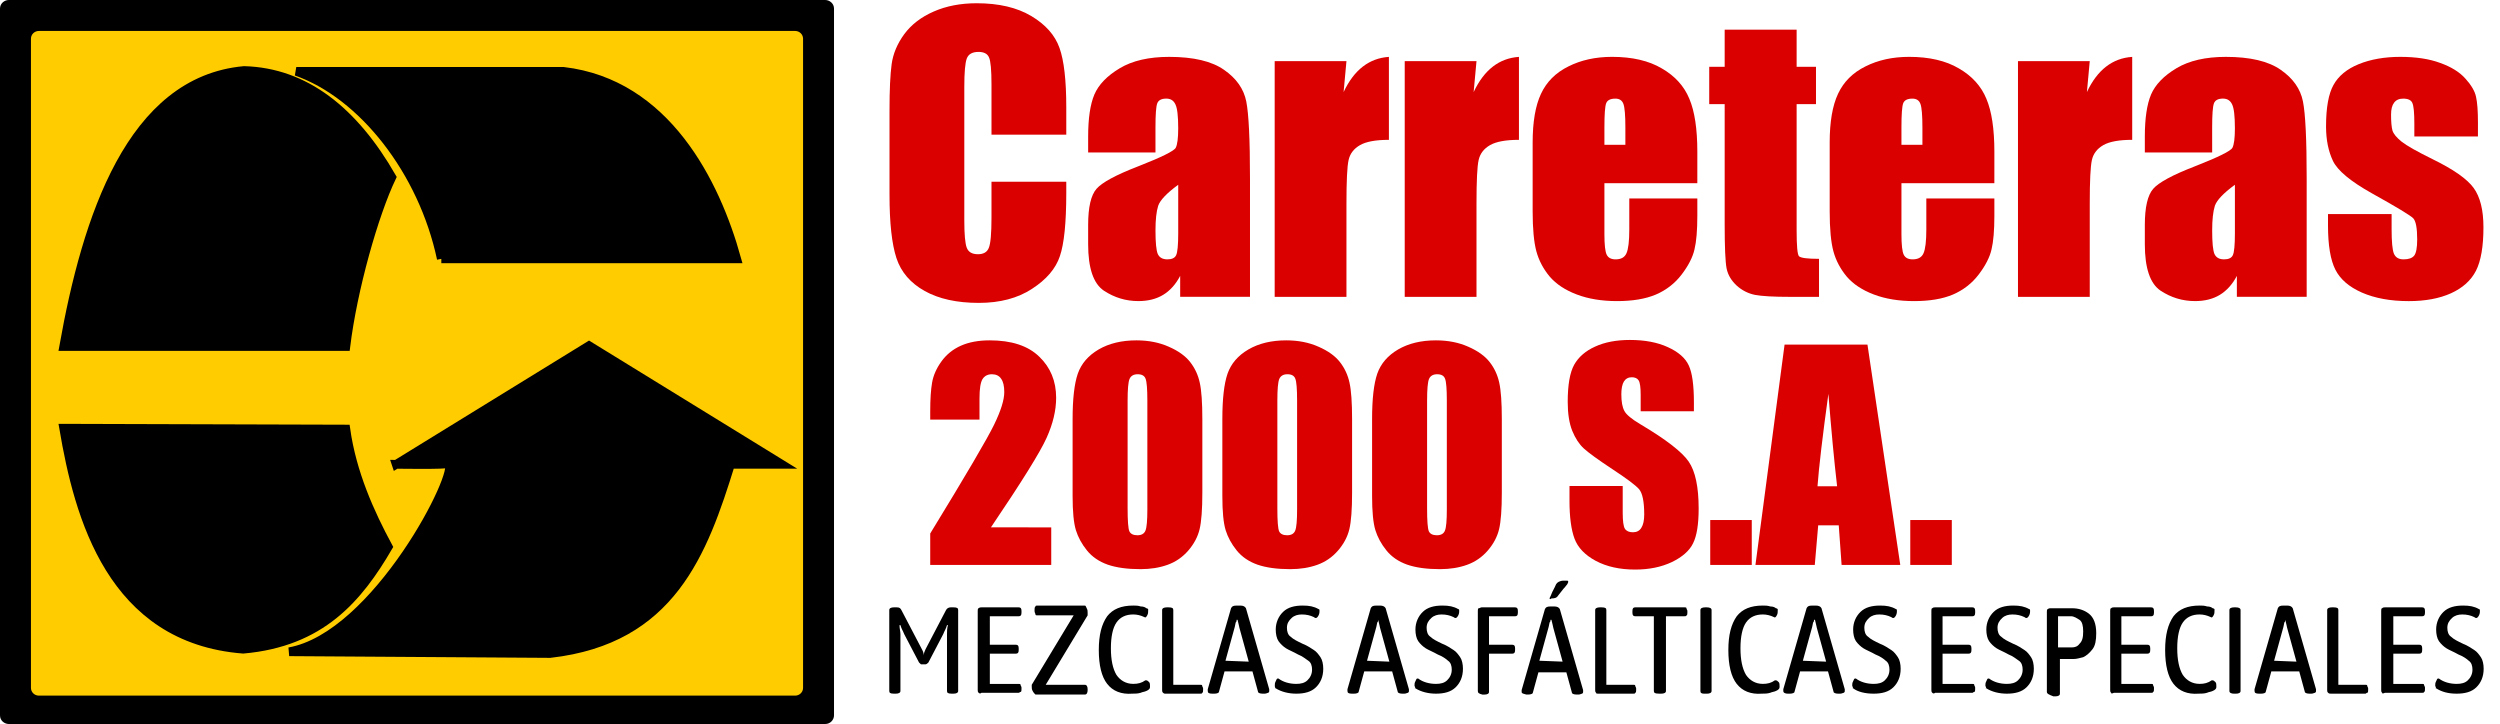<?xml version="1.0" encoding="UTF-8" standalone="no"?>
<svg
   height="79.479"
   width="274.44"
   enable-background="new 0 0 325 84.2"
   version="1.1"
   viewBox="0 0 274.44 79.479"
   xml:space="preserve"
   id="svg126"
   sodipodi:docname="logob.svg"
   inkscape:version="1.4 (86a8ad7, 2024-10-11)"
   xmlns:inkscape="http://www.inkscape.org/namespaces/inkscape"
   xmlns:sodipodi="http://sodipodi.sourceforge.net/DTD/sodipodi-0.dtd"
   xmlns="http://www.w3.org/2000/svg"
   xmlns:svg="http://www.w3.org/2000/svg"
   xmlns:rdf="http://www.w3.org/1999/02/22-rdf-syntax-ns#"
   xmlns:cc="http://creativecommons.org/ns#"
   xmlns:dc="http://purl.org/dc/elements/1.1/"><sodipodi:namedview
     id="namedview1"
     pagecolor="#505050"
     bordercolor="#eeeeee"
     borderopacity="1"
     inkscape:showpageshadow="0"
     inkscape:pageopacity="0"
     inkscape:pagecheckerboard="0"
     inkscape:deskcolor="#505050"
     inkscape:zoom="3.1081461"
     inkscape:cx="137.22006"
     inkscape:cy="39.734297"
     inkscape:window-width="1366"
     inkscape:window-height="697"
     inkscape:window-x="-8"
     inkscape:window-y="-4"
     inkscape:window-maximized="1"
     inkscape:current-layer="svg126" /><defs
     id="defs130" /><style
     type="text/css"
     id="style2">
	.st0{fill:#FFCC00;}
	.st1{fill:none;stroke:#000000;}
	.st2{fill:#DB0000;}
</style><g
     style="stroke-width:0.957"
     id="g24"><path
       d="m 0.971,0 h 89.613 c 0.485,0 0.971,0.378 0.971,0.944 v 77.591 c 0,0.472 -0.388,0.944 -0.971,0.944 H 0.971 C 0.485,79.479 0,79.101 0,78.535 V 0.944 C 0,0.378 0.485,0 0.971,0"
       id="path4" /><path
       style="fill:#ffcc00"
       class="st0"
       d="m 4.272,3.398 h 83.011 c 0.485,0 0.874,0.378 0.874,0.85 v 71.266 c 0,0.472 -0.388,0.85 -0.874,0.85 H 4.272 c -0.485,0 -0.874,-0.378 -0.874,-0.85 v -71.266 c 0,-0.472 0.388,-0.85 0.874,-0.85"
       id="path6" /><path
       d="M 37.962,38.04 C 38.739,31.716 41.069,23.504 43.011,19.445 38.836,12.177 33.496,7.929 26.797,7.74 14.37,8.873 9.515,23.881 6.991,38.04 Z"
       id="path8" /><path
       style="fill:none;stroke:#000000"
       class="st1"
       d="M 37.962,38.04 C 38.739,31.716 41.069,23.504 43.011,19.445 38.836,12.177 33.496,7.929 26.797,7.74 14.37,8.873 9.515,23.881 6.991,38.04 Z"
       id="path10" /><path
       d="m 6.99,47.007 30.971,0.094 c 0.68,4.814 2.621,9.156 4.66,12.932 -3.301,5.664 -7.379,10.478 -15.923,11.233 -14.466,-1.133 -18.059,-14.536 -19.709,-24.259"
       id="path12" /><path
       style="fill:none;stroke:#000000"
       class="st1"
       d="m 6.99,47.007 30.971,0.094 c 0.68,4.814 2.621,9.156 4.66,12.932 -3.301,5.664 -7.379,10.478 -15.923,11.233 -14.466,-1.133 -18.059,-14.536 -19.709,-24.259 z"
       id="path14" /><path
       d="M 43.496,50.972 64.661,37.946 85.826,50.972 h -5.631 c -3.01,9.722 -6.505,19.256 -19.806,20.766 l -28.641,-0.189 c 9.612,-1.699 18.835,-20.011 17.476,-20.672 -0.194,0.189 -5.728,0.094 -5.728,0.094"
       id="path16" /><path
       style="fill:none;stroke:#000000"
       class="st1"
       d="M 43.496,50.972 64.661,37.946 85.826,50.972 h -5.631 c -3.01,9.722 -6.505,19.256 -19.806,20.766 l -28.641,-0.189 c 9.612,-1.699 18.835,-20.011 17.476,-20.672 -0.194,0.189 -5.728,0.094 -5.728,0.094 z"
       id="path18" /><path
       d="M 48.447,28.412 H 80.875 C 78.545,20.011 73.108,9.156 61.846,7.834 H 32.525 c 7.282,2.549 13.884,10.95 15.923,20.578"
       id="path20" /><path
       style="fill:none;stroke:#000000"
       class="st1"
       d="M 48.447,28.412 H 80.875 C 78.545,20.011 73.108,9.156 61.846,7.834 H 32.525 c 7.282,2.549 13.884,10.95 15.923,20.578 z"
       id="path22" /></g><g
     style="fill:#db0000"
     transform="matrix(0.972,0,0,0.945,-2.128,-4.5502879e-4)"
     id="g46"><g
       id="text132"
       style="font-style:normal;font-weight:normal;font-size:41.675px;line-height:1.25;font-family:sans-serif;letter-spacing:0px;word-spacing:0px;fill:#db0000;fill-opacity:1;stroke:none;stroke-width:1.042"
       transform="scale(0.986,1.014)"
       aria-label="Carreteras"><path
         id="path4604"
         style="font-style:normal;font-variant:normal;font-weight:normal;font-stretch:normal;font-family:Impact;-inkscape-font-specification:Impact;fill:#db0000;fill-opacity:1;stroke-width:1.042"
         d="m 124.355,15.429 h -8.567 V 9.691 q 0,-2.503 -0.285,-3.113 -0.265,-0.631 -1.201,-0.631 -1.058,0 -1.343,0.753 -0.285,0.753 -0.285,3.256 V 25.258 q 0,2.401 0.285,3.134 0.285,0.733 1.282,0.733 0.956,0 1.241,-0.733 0.305,-0.733 0.305,-3.439 v -4.131 h 8.567 v 1.282 q 0,5.108 -0.733,7.244 -0.712,2.137 -3.195,3.744 -2.462,1.608 -6.084,1.608 -3.765,0 -6.206,-1.363 -2.442,-1.363 -3.235,-3.765 -0.794,-2.422 -0.794,-7.265 v -9.625 q 0,-3.561 0.244,-5.331 0.244,-1.791 1.445,-3.439 1.221,-1.648 3.358,-2.584 2.157,-0.956 4.945,-0.956 3.785,0 6.247,1.465 2.462,1.465 3.235,3.663 0.773,2.177 0.773,6.797 z" /><path
         id="path4606"
         style="font-style:normal;font-variant:normal;font-weight:normal;font-stretch:normal;font-family:Impact;-inkscape-font-specification:Impact;fill:#db0000;fill-opacity:1;stroke-width:1.042"
         d="m 134.571,17.464 h -7.712 v -1.811 q 0,-3.134 0.712,-4.823 0.733,-1.709 2.91,-3.012 2.177,-1.302 5.657,-1.302 4.172,0 6.288,1.485 2.116,1.465 2.544,3.622 0.427,2.137 0.427,8.831 v 13.552 h -7.997 v -2.401 q -0.753,1.445 -1.953,2.177 -1.18,0.712 -2.829,0.712 -2.157,0 -3.968,-1.201 -1.791,-1.221 -1.791,-5.311 v -2.218 q 0,-3.032 0.956,-4.131 0.956,-1.099 4.741,-2.564 4.049,-1.587 4.334,-2.137 0.285,-0.549 0.285,-2.238 0,-2.116 -0.326,-2.747 -0.305,-0.651 -1.038,-0.651 -0.834,0 -1.038,0.549 -0.203,0.529 -0.203,2.788 z m 2.605,3.703 q -1.974,1.445 -2.299,2.422 -0.305,0.977 -0.305,2.808 0,2.096 0.265,2.706 0.285,0.61 1.099,0.61 0.773,0 0.997,-0.468 0.244,-0.488 0.244,-2.523 z" /><path
         id="path4608"
         style="font-style:normal;font-variant:normal;font-weight:normal;font-stretch:normal;font-family:Impact;-inkscape-font-specification:Impact;fill:#db0000;fill-opacity:1;stroke-width:1.042"
         d="m 156.446,7.005 -0.326,3.541 q 1.791,-3.805 5.189,-4.029 v 9.503 q -2.259,0 -3.317,0.61 -1.058,0.61 -1.302,1.709 -0.244,1.078 -0.244,5.006 v 10.663 h -8.221 V 7.005 Z" /><path
         id="path4610"
         style="font-style:normal;font-variant:normal;font-weight:normal;font-stretch:normal;font-family:Impact;-inkscape-font-specification:Impact;fill:#db0000;fill-opacity:1;stroke-width:1.042"
         d="m 171.341,7.005 -0.326,3.541 q 1.791,-3.805 5.189,-4.029 v 9.503 q -2.259,0 -3.317,0.61 -1.058,0.61 -1.302,1.709 -0.244,1.078 -0.244,5.006 v 10.663 h -8.221 V 7.005 Z" /><path
         id="path4612"
         style="font-style:normal;font-variant:normal;font-weight:normal;font-stretch:normal;font-family:Impact;-inkscape-font-specification:Impact;fill:#db0000;fill-opacity:1;stroke-width:1.042"
         d="m 196.635,20.985 h -10.642 v 5.84 q 0,1.831 0.265,2.36 0.265,0.529 1.017,0.529 0.936,0 1.241,-0.692 0.326,-0.712 0.326,-2.727 v -3.561 h 7.794 v 1.994 q 0,2.503 -0.326,3.846 -0.305,1.343 -1.465,2.869 -1.16,1.526 -2.951,2.299 -1.77,0.753 -4.456,0.753 -2.605,0 -4.599,-0.753 -1.994,-0.753 -3.113,-2.055 -1.099,-1.323 -1.526,-2.89 -0.427,-1.587 -0.427,-4.599 v -7.875 q 0,-3.541 0.956,-5.576 0.956,-2.055 3.134,-3.134 2.177,-1.099 5.006,-1.099 3.459,0 5.698,1.323 2.259,1.302 3.154,3.48 0.916,2.157 0.916,6.084 z m -8.241,-4.395 V 14.615 q 0,-2.096 -0.224,-2.706 -0.224,-0.61 -0.916,-0.61 -0.855,0 -1.058,0.529 -0.203,0.509 -0.203,2.788 v 1.974 z" /><path
         id="path4614"
         style="font-style:normal;font-variant:normal;font-weight:normal;font-stretch:normal;font-family:Impact;-inkscape-font-specification:Impact;fill:#db0000;fill-opacity:1;stroke-width:1.042"
         d="m 208.01,3.403 v 4.253 h 2.218 v 4.273 h -2.218 v 14.448 q 0,2.666 0.265,2.971 0.285,0.305 2.299,0.305 v 4.355 h -3.317 q -2.808,0 -4.009,-0.224 -1.201,-0.244 -2.116,-1.078 -0.916,-0.855 -1.14,-1.933 -0.224,-1.099 -0.224,-5.128 V 11.929 h -1.77 V 7.656 h 1.77 V 3.403 Z" /><path
         id="path4616"
         style="font-style:normal;font-variant:normal;font-weight:normal;font-stretch:normal;font-family:Impact;-inkscape-font-specification:Impact;fill:#db0000;fill-opacity:1;stroke-width:1.042"
         d="m 230.658,20.985 h -10.642 v 5.84 q 0,1.831 0.265,2.36 0.265,0.529 1.017,0.529 0.936,0 1.241,-0.692 0.326,-0.712 0.326,-2.727 v -3.561 h 7.794 v 1.994 q 0,2.503 -0.326,3.846 -0.305,1.343 -1.465,2.869 -1.16,1.526 -2.951,2.299 -1.77,0.753 -4.456,0.753 -2.605,0 -4.599,-0.753 -1.994,-0.753 -3.113,-2.055 -1.099,-1.323 -1.526,-2.89 -0.427,-1.587 -0.427,-4.599 v -7.875 q 0,-3.541 0.956,-5.576 0.956,-2.055 3.134,-3.134 2.177,-1.099 5.006,-1.099 3.459,0 5.698,1.323 2.259,1.302 3.154,3.48 0.916,2.157 0.916,6.084 z m -8.241,-4.395 V 14.615 q 0,-2.096 -0.224,-2.706 -0.224,-0.61 -0.916,-0.61 -0.855,0 -1.058,0.529 -0.203,0.509 -0.203,2.788 v 1.974 z" /><path
         id="path4618"
         style="font-style:normal;font-variant:normal;font-weight:normal;font-stretch:normal;font-family:Impact;-inkscape-font-specification:Impact;fill:#db0000;fill-opacity:1;stroke-width:1.042"
         d="m 241.585,7.005 -0.326,3.541 q 1.791,-3.805 5.189,-4.029 v 9.503 q -2.259,0 -3.317,0.61 -1.058,0.61 -1.302,1.709 -0.244,1.078 -0.244,5.006 v 10.663 h -8.221 V 7.005 Z" /><path
         id="path4620"
         style="font-style:normal;font-variant:normal;font-weight:normal;font-stretch:normal;font-family:Impact;-inkscape-font-specification:Impact;fill:#db0000;fill-opacity:1;stroke-width:1.042"
         d="m 255.606,17.464 h -7.712 v -1.811 q 0,-3.134 0.712,-4.823 0.733,-1.709 2.91,-3.012 2.177,-1.302 5.657,-1.302 4.172,0 6.288,1.485 2.116,1.465 2.544,3.622 0.427,2.137 0.427,8.831 v 13.552 h -7.997 v -2.401 q -0.753,1.445 -1.953,2.177 -1.18,0.712 -2.829,0.712 -2.157,0 -3.968,-1.201 -1.791,-1.221 -1.791,-5.311 v -2.218 q 0,-3.032 0.956,-4.131 0.956,-1.099 4.741,-2.564 4.049,-1.587 4.334,-2.137 0.285,-0.549 0.285,-2.238 0,-2.116 -0.326,-2.747 -0.305,-0.651 -1.038,-0.651 -0.834,0 -1.038,0.549 -0.203,0.529 -0.203,2.788 z m 2.605,3.703 q -1.974,1.445 -2.299,2.422 -0.305,0.977 -0.305,2.808 0,2.096 0.265,2.706 0.285,0.61 1.099,0.61 0.773,0 0.997,-0.468 0.244,-0.488 0.244,-2.523 z" /><path
         id="path4622"
         style="font-style:normal;font-variant:normal;font-weight:normal;font-stretch:normal;font-family:Impact;-inkscape-font-specification:Impact;fill:#db0000;fill-opacity:1;stroke-width:1.042"
         d="m 286.048,15.633 h -7.285 v -1.465 q 0,-1.872 -0.224,-2.36 -0.203,-0.509 -1.058,-0.509 -0.692,0 -1.038,0.468 -0.346,0.448 -0.346,1.363 0,1.241 0.163,1.831 0.183,0.57 1.038,1.262 0.875,0.692 3.561,2.015 3.581,1.75 4.701,3.297 1.119,1.547 1.119,4.497 0,3.297 -0.855,4.985 -0.855,1.669 -2.869,2.584 -1.994,0.895 -4.823,0.895 -3.134,0 -5.372,-0.977 -2.218,-0.977 -3.052,-2.645 -0.834,-1.669 -0.834,-5.047 v -1.302 h 7.285 v 1.709 q 0,2.177 0.265,2.828 0.285,0.651 1.099,0.651 0.875,0 1.221,-0.427 0.346,-0.448 0.346,-1.852 0,-1.933 -0.448,-2.422 -0.468,-0.488 -4.782,-2.89 -3.622,-2.035 -4.416,-3.683 -0.794,-1.669 -0.794,-3.948 0,-3.235 0.855,-4.762 0.855,-1.547 2.89,-2.381 2.055,-0.834 4.762,-0.834 2.686,0 4.558,0.692 1.892,0.672 2.89,1.791 1.017,1.119 1.221,2.076 0.224,0.956 0.224,2.991 z" /></g><g
       id="text136"
       style="font-style:normal;font-weight:normal;font-size:31.933px;line-height:1.25;font-family:sans-serif;letter-spacing:0px;word-spacing:0px;fill:#db0000;fill-opacity:1;stroke:none;stroke-width:0.798"
       transform="matrix(0.986,0,0,1.014,0,2.119)"
       aria-label="2000 S.A."><path
         id="path4587"
         style="font-style:normal;font-variant:normal;font-weight:normal;font-stretch:normal;font-family:Impact;-inkscape-font-specification:Impact;fill:#db0000;fill-opacity:1;stroke-width:0.798"
         d="m 122.632,58.327 v 4.303 h -13.862 v -3.602 q 6.159,-10.073 7.313,-12.458 1.169,-2.401 1.169,-3.742 0,-1.029 -0.359,-1.528 -0.343,-0.515 -1.06,-0.515 -0.717,0 -1.076,0.561 -0.343,0.561 -0.343,2.23 v 2.401 h -5.644 v -0.92 q 0,-2.121 0.218,-3.337 0.218,-1.232 1.076,-2.417 0.858,-1.185 2.23,-1.793 1.372,-0.608 3.29,-0.608 3.758,0 5.676,1.871 1.933,1.855 1.933,4.709 0,2.167 -1.091,4.584 -1.076,2.417 -6.377,10.26 z" /><path
         id="path4589"
         style="font-style:normal;font-variant:normal;font-weight:normal;font-stretch:normal;font-family:Impact;-inkscape-font-specification:Impact;fill:#db0000;fill-opacity:1;stroke-width:0.798"
         d="m 139.939,45.931 v 8.42 q 0,2.869 -0.312,4.179 -0.312,1.31 -1.294,2.448 -0.982,1.138 -2.37,1.637 -1.388,0.499 -3.103,0.499 -2.261,0 -3.758,-0.515 -1.497,-0.53 -2.386,-1.637 -0.889,-1.107 -1.263,-2.323 -0.374,-1.232 -0.374,-3.898 v -8.81 q 0,-3.477 0.593,-5.208 0.608,-1.731 2.386,-2.775 1.793,-1.045 4.335,-1.045 2.074,0 3.711,0.733 1.637,0.717 2.448,1.762 0.811,1.045 1.091,2.354 0.296,1.31 0.296,4.179 z m -6.299,-2.121 q 0,-2.011 -0.203,-2.51 -0.187,-0.515 -0.904,-0.515 -0.702,0 -0.936,0.546 -0.218,0.53 -0.218,2.479 v 12.318 q 0,2.199 0.203,2.651 0.218,0.452 0.92,0.452 0.702,0 0.92,-0.53 0.218,-0.53 0.218,-2.386 z" /><path
         id="path4591"
         style="font-style:normal;font-variant:normal;font-weight:normal;font-stretch:normal;font-family:Impact;-inkscape-font-specification:Impact;fill:#db0000;fill-opacity:1;stroke-width:0.798"
         d="m 157.091,45.931 v 8.42 q 0,2.869 -0.312,4.179 -0.312,1.31 -1.294,2.448 -0.982,1.138 -2.37,1.637 -1.388,0.499 -3.103,0.499 -2.261,0 -3.758,-0.515 -1.497,-0.53 -2.386,-1.637 -0.889,-1.107 -1.263,-2.323 -0.374,-1.232 -0.374,-3.898 v -8.81 q 0,-3.477 0.593,-5.208 0.608,-1.731 2.386,-2.775 1.793,-1.045 4.335,-1.045 2.074,0 3.711,0.733 1.637,0.717 2.448,1.762 0.811,1.045 1.091,2.354 0.296,1.31 0.296,4.179 z m -6.299,-2.121 q 0,-2.011 -0.203,-2.51 -0.187,-0.515 -0.904,-0.515 -0.702,0 -0.936,0.546 -0.218,0.53 -0.218,2.479 v 12.318 q 0,2.199 0.203,2.651 0.218,0.452 0.92,0.452 0.702,0 0.92,-0.53 0.218,-0.53 0.218,-2.386 z" /><path
         id="path4593"
         style="font-style:normal;font-variant:normal;font-weight:normal;font-stretch:normal;font-family:Impact;-inkscape-font-specification:Impact;fill:#db0000;fill-opacity:1;stroke-width:0.798"
         d="m 174.242,45.931 v 8.42 q 0,2.869 -0.312,4.179 -0.312,1.31 -1.294,2.448 -0.982,1.138 -2.37,1.637 -1.388,0.499 -3.103,0.499 -2.261,0 -3.758,-0.515 -1.497,-0.53 -2.386,-1.637 -0.889,-1.107 -1.263,-2.323 -0.374,-1.232 -0.374,-3.898 v -8.81 q 0,-3.477 0.593,-5.208 0.608,-1.731 2.386,-2.775 1.793,-1.045 4.335,-1.045 2.074,0 3.711,0.733 1.637,0.717 2.448,1.762 0.811,1.045 1.091,2.354 0.296,1.31 0.296,4.179 z m -6.299,-2.121 q 0,-2.011 -0.203,-2.51 -0.187,-0.515 -0.904,-0.515 -0.702,0 -0.936,0.546 -0.218,0.53 -0.218,2.479 v 12.318 q 0,2.199 0.203,2.651 0.218,0.452 0.92,0.452 0.702,0 0.92,-0.53 0.218,-0.53 0.218,-2.386 z" /><path
         id="path4595"
         style="font-style:normal;font-variant:normal;font-weight:normal;font-stretch:normal;font-family:Impact;-inkscape-font-specification:Impact;fill:#db0000;fill-opacity:1;stroke-width:0.798"
         d="m 196.243,45.027 h -6.097 v -1.871 q 0,-1.31 -0.234,-1.668 -0.234,-0.359 -0.78,-0.359 -0.593,0 -0.904,0.483 -0.296,0.483 -0.296,1.466 0,1.263 0.343,1.902 0.327,0.639 1.855,1.544 4.381,2.604 5.52,4.272 1.138,1.668 1.138,5.379 0,2.697 -0.639,3.976 -0.624,1.279 -2.432,2.152 -1.809,0.858 -4.21,0.858 -2.635,0 -4.506,-0.998 -1.855,-0.998 -2.432,-2.542 -0.577,-1.544 -0.577,-4.381 v -1.653 h 6.097 v 3.072 q 0,1.419 0.249,1.824 0.265,0.405 0.92,0.405 0.655,0 0.967,-0.515 0.327,-0.515 0.327,-1.528 0,-2.23 -0.608,-2.916 -0.624,-0.686 -3.072,-2.292 -2.448,-1.622 -3.243,-2.354 -0.795,-0.733 -1.325,-2.027 -0.515,-1.294 -0.515,-3.306 0,-2.9 0.733,-4.241 0.748,-1.341 2.401,-2.089 1.653,-0.764 3.992,-0.764 2.557,0 4.35,0.826 1.809,0.826 2.386,2.089 0.593,1.247 0.593,4.257 z" /><path
         id="path4597"
         style="font-style:normal;font-variant:normal;font-weight:normal;font-stretch:normal;font-family:Impact;-inkscape-font-specification:Impact;fill:#db0000;fill-opacity:1;stroke-width:0.798"
         d="m 202.87,57.485 v 5.145 h -4.756 v -5.145 z" /><path
         id="path4599"
         style="font-style:normal;font-variant:normal;font-weight:normal;font-stretch:normal;font-family:Impact;-inkscape-font-specification:Impact;fill:#db0000;fill-opacity:1;stroke-width:0.798"
         d="m 216.123,37.387 3.758,25.244 h -6.72 l -0.327,-4.537 h -2.354 l -0.39,4.537 h -6.798 l 3.337,-25.244 z m -3.477,16.232 q -0.499,-4.288 -0.998,-10.587 -0.998,7.235 -1.247,10.587 z" /><path
         id="path4601"
         style="font-style:normal;font-variant:normal;font-weight:normal;font-stretch:normal;font-family:Impact;-inkscape-font-specification:Impact;fill:#db0000;fill-opacity:1;stroke-width:0.798"
         d="m 225.783,57.485 v 5.145 h -4.756 v -5.145 z" /></g></g><g
     id="g4001"
     transform="matrix(1.053,0,0,1.035,-10.239,-2.789)"><path
       style="fill:#000000;stroke-width:0.957"
       id="path48"
       d="m 105.536,72.965 -1.553,-3.021 c -0.097,-0.283 -0.291,-0.566 -0.388,-0.944 h -0.097 c 0,0.378 0.097,0.661 0.097,0.944 v 6.041 c 0,0.189 -0.194,0.283 -0.485,0.283 h -0.194 c -0.388,0 -0.485,-0.094 -0.485,-0.283 v -8.59 c 0,-0.189 0.194,-0.283 0.485,-0.283 h 0.291 c 0.291,0 0.388,0.094 0.485,0.283 l 2.136,4.153 c 0.097,0.189 0.194,0.378 0.194,0.661 0,-0.189 0.097,-0.472 0.194,-0.661 l 2.136,-4.153 c 0.097,-0.189 0.291,-0.283 0.485,-0.283 h 0.291 c 0.388,0 0.485,0.094 0.485,0.283 v 8.59 c 0,0.189 -0.194,0.283 -0.485,0.283 h -0.194 c -0.388,0 -0.485,-0.094 -0.485,-0.283 v -6.041 c 0,-0.283 0,-0.566 0.097,-0.944 h -0.097 c -0.097,0.378 -0.291,0.661 -0.388,0.944 l -1.553,3.021 c -0.097,0.094 -0.194,0.189 -0.291,0.189 h -0.485 l -0.194,-0.189"
       class="st2" /><path
       style="fill:#000000;stroke-width:0.957"
       id="path50"
       d="m 111.749,76.174 c -0.097,-0.094 -0.097,-0.189 -0.097,-0.283 V 67.49 c 0,-0.094 0,-0.283 0.097,-0.283 0.097,-0.094 0.194,-0.094 0.291,-0.094 h 3.884 c 0.194,0 0.291,0.094 0.291,0.378 v 0.189 c 0,0.283 -0.097,0.378 -0.291,0.378 h -3.01 v 3.021 h 2.718 c 0.194,0 0.291,0.094 0.291,0.378 v 0.189 c 0,0.283 -0.097,0.378 -0.291,0.378 h -2.718 v 3.209 h 3.01 c 0.097,0 0.194,0 0.194,0.094 0,0.094 0.097,0.189 0.097,0.283 v 0.189 c 0,0.094 0,0.283 -0.097,0.283 -0.097,0 -0.097,0.094 -0.194,0.094 h -3.884 c -0.097,0.094 -0.194,0.094 -0.291,0"
       class="st2" /><path
       style="fill:#000000;stroke-width:0.957"
       id="path52"
       d="m 117.381,75.986 c -0.097,-0.189 -0.097,-0.283 -0.097,-0.472 v -0.189 l 4.369,-7.363 h -3.786 c -0.097,0 -0.194,0 -0.194,-0.094 0,-0.094 -0.097,-0.189 -0.097,-0.378 v -0.094 c 0,-0.189 0,-0.283 0.097,-0.378 0,-0.094 0.097,-0.094 0.194,-0.094 h 4.952 c 0.097,0 0.097,0.094 0.194,0.283 0.097,0.189 0.097,0.283 0.097,0.472 v 0.283 l -4.369,7.363 h 4.078 c 0.194,0 0.291,0.189 0.291,0.472 v 0.094 c 0,0.283 -0.097,0.472 -0.291,0.472 h -5.146 c -0.097,-0.094 -0.194,-0.189 -0.291,-0.378"
       class="st2" /><path
       style="fill:#000000;stroke-width:0.957"
       id="path54"
       d="m 125.148,75.23 c -0.583,-0.755 -0.874,-1.982 -0.874,-3.587 0,-1.605 0.291,-2.737 0.874,-3.587 0.583,-0.755 1.456,-1.133 2.718,-1.133 0.291,0 0.485,0 0.777,0.094 0.291,0 0.485,0.094 0.583,0.189 0.097,0 0.194,0.094 0.194,0.094 v 0.189 c 0,0.189 0,0.283 -0.097,0.472 -0.097,0.189 -0.194,0.283 -0.291,0.189 -0.388,-0.189 -0.777,-0.283 -1.165,-0.283 -0.777,0 -1.359,0.283 -1.748,0.85 -0.388,0.566 -0.583,1.51 -0.583,2.737 0,1.227 0.194,2.171 0.583,2.832 0.388,0.566 0.971,0.944 1.748,0.944 0.485,0 0.874,-0.094 1.262,-0.378 h 0.097 c 0.097,0 0.194,0.094 0.291,0.189 0.097,0.094 0.097,0.283 0.097,0.472 0,0.094 0,0.189 -0.097,0.283 -0.097,0.094 -0.097,0.094 -0.291,0.189 -0.194,0.094 -0.388,0.094 -0.583,0.189 -0.291,0.094 -0.583,0.094 -0.874,0.094 -1.165,0.094 -2.039,-0.283 -2.621,-1.038"
       class="st2" /><path
       style="fill:#000000;stroke-width:0.957"
       id="path56"
       d="m 130.973,76.174 c -0.097,-0.094 -0.097,-0.189 -0.097,-0.283 v -8.495 c 0,-0.189 0.194,-0.283 0.485,-0.283 h 0.194 c 0.388,0 0.485,0.094 0.485,0.283 v 7.929 h 2.816 c 0.097,0 0.194,0 0.194,0.094 0,0.094 0.097,0.189 0.097,0.283 v 0.189 c 0,0.094 0,0.283 -0.097,0.283 0,0.094 -0.097,0.094 -0.194,0.094 h -3.689 c 0,0 -0.097,0 -0.194,-0.094"
       class="st2" /><path
       style="fill:#000000;stroke-width:0.957"
       id="path58"
       d="m 139.905,72.871 -0.971,-3.587 c 0,-0.094 -0.097,-0.378 -0.194,-0.85 h -0.097 c 0,0.094 0,0.189 -0.097,0.283 l -0.097,0.472 -0.971,3.587 z m -4.272,3.115 v -0.189 l 2.427,-8.59 c 0.097,-0.189 0.194,-0.283 0.583,-0.283 h 0.388 c 0.291,0 0.485,0.094 0.583,0.283 l 2.427,8.59 v 0.189 c 0,0.094 0,0.094 -0.097,0.189 -0.097,0 -0.194,0.094 -0.388,0.094 h -0.194 c -0.291,0 -0.485,-0.094 -0.485,-0.189 l -0.583,-2.171 h -2.913 l -0.583,2.171 c 0,0.094 -0.194,0.189 -0.485,0.189 h -0.194 c -0.388,0 -0.485,-0.094 -0.485,-0.283"
       class="st2" /><path
       style="fill:#000000;stroke-width:0.957"
       id="path60"
       d="m 142.721,75.702 c -0.097,0 -0.097,-0.094 0,0 -0.097,-0.094 -0.097,-0.189 -0.097,-0.283 0,-0.189 0,-0.283 0.097,-0.472 0.097,-0.189 0.097,-0.283 0.194,-0.283 h 0.097 c 0.485,0.378 1.165,0.566 1.845,0.566 0.485,0 0.874,-0.094 1.165,-0.378 0.291,-0.283 0.485,-0.661 0.485,-1.133 0,-0.378 -0.097,-0.755 -0.388,-0.944 -0.291,-0.189 -0.583,-0.472 -1.068,-0.661 -0.485,-0.283 -0.971,-0.472 -1.262,-0.661 -0.291,-0.189 -0.583,-0.472 -0.777,-0.755 -0.194,-0.283 -0.291,-0.755 -0.291,-1.227 0,-0.755 0.291,-1.416 0.777,-1.888 0.485,-0.472 1.165,-0.661 2.039,-0.661 0.68,0 1.165,0.094 1.651,0.378 0.097,0 0.097,0.094 0.097,0.189 0,0.094 0,0.283 -0.097,0.472 -0.097,0.189 -0.194,0.283 -0.291,0.283 0,0 -0.097,0 -0.194,-0.094 -0.388,-0.189 -0.777,-0.283 -1.262,-0.283 -0.388,0 -0.777,0.094 -1.068,0.378 -0.291,0.283 -0.485,0.566 -0.485,1.038 0,0.378 0.097,0.755 0.388,0.944 0.291,0.283 0.68,0.472 1.262,0.755 0.485,0.189 0.874,0.472 1.165,0.661 0.291,0.189 0.485,0.472 0.68,0.755 0.194,0.283 0.291,0.755 0.291,1.227 0,0.85 -0.291,1.51 -0.777,1.982 -0.485,0.472 -1.165,0.661 -2.039,0.661 -0.777,0 -1.553,-0.189 -2.136,-0.566"
       class="st2" /><path
       style="fill:#000000;stroke-width:0.957"
       id="path62"
       d="m 154.566,72.871 -0.971,-3.587 c 0,-0.094 -0.097,-0.378 -0.194,-0.85 0,0.094 0,0.189 -0.097,0.283 l -0.097,0.472 -0.971,3.587 z m -4.369,3.115 v -0.189 l 2.427,-8.59 c 0.097,-0.189 0.194,-0.283 0.583,-0.283 h 0.388 c 0.291,0 0.485,0.094 0.583,0.283 l 2.427,8.59 v 0.189 c 0,0.094 0,0.094 -0.097,0.189 -0.097,0 -0.194,0.094 -0.388,0.094 h -0.194 c -0.291,0 -0.485,-0.094 -0.485,-0.189 l -0.583,-2.171 h -2.913 l -0.583,2.171 c 0,0.094 -0.194,0.189 -0.485,0.189 h -0.194 c -0.388,0 -0.485,-0.094 -0.485,-0.283"
       class="st2" /><path
       style="fill:#000000;stroke-width:0.957"
       id="path64"
       d="m 157.284,75.702 c -0.097,0 -0.097,-0.094 0,0 l -0.097,-0.283 c 0,-0.189 0,-0.283 0.097,-0.472 0.097,-0.189 0.097,-0.283 0.194,-0.283 h 0.097 c 0.485,0.378 1.165,0.566 1.845,0.566 0.485,0 0.874,-0.094 1.165,-0.378 0.291,-0.283 0.485,-0.661 0.485,-1.133 0,-0.378 -0.097,-0.755 -0.388,-0.944 -0.194,-0.189 -0.583,-0.472 -1.068,-0.661 -0.485,-0.283 -0.971,-0.472 -1.262,-0.661 -0.291,-0.189 -0.583,-0.472 -0.777,-0.755 -0.194,-0.283 -0.291,-0.755 -0.291,-1.227 0,-0.755 0.291,-1.416 0.777,-1.888 0.485,-0.472 1.165,-0.661 2.039,-0.661 0.68,0 1.165,0.094 1.651,0.378 0.097,0 0.097,0.094 0.097,0.189 0,0.094 0,0.283 -0.097,0.472 -0.097,0.189 -0.194,0.283 -0.291,0.283 0,0 -0.097,0 -0.194,-0.094 -0.388,-0.189 -0.777,-0.283 -1.262,-0.283 -0.388,0 -0.777,0.094 -1.068,0.378 -0.291,0.283 -0.485,0.566 -0.485,1.038 0,0.378 0.097,0.755 0.388,0.944 0.291,0.283 0.68,0.472 1.262,0.755 0.485,0.189 0.874,0.472 1.165,0.661 0.291,0.189 0.485,0.472 0.68,0.755 0.194,0.283 0.291,0.755 0.291,1.227 0,0.85 -0.291,1.51 -0.777,1.982 -0.485,0.472 -1.165,0.661 -2.039,0.661 -0.777,0 -1.553,-0.189 -2.136,-0.566"
       class="st2" /><path
       style="fill:#000000;stroke-width:0.957"
       id="path66"
       d="m 163.789,75.986 v -8.495 c 0,-0.094 0,-0.283 0.097,-0.283 0.097,0 0.194,-0.094 0.291,-0.094 h 3.495 c 0.194,0 0.291,0.094 0.291,0.378 v 0.189 c 0,0.283 -0.097,0.378 -0.291,0.378 h -2.718 v 3.021 h 2.427 c 0.194,0 0.291,0.094 0.291,0.378 v 0.189 c 0,0.283 -0.097,0.378 -0.291,0.378 h -2.427 v 4.059 c 0,0.189 -0.194,0.283 -0.485,0.283 h -0.194 c -0.388,-0.094 -0.485,-0.189 -0.485,-0.378"
       class="st2" /><path
       class="st2"
       d="m 171.27,66.169 c 0,-0.094 0.097,-0.189 0.194,-0.472 0.097,-0.283 0.291,-0.566 0.485,-1.038 0.097,-0.189 0.388,-0.378 0.777,-0.378 h 0.388 c 0.097,0 0.097,0.094 0.097,0.094 0,0.094 0,0.094 -0.097,0.283 -0.097,0.094 -0.194,0.283 -0.388,0.472 l -0.583,0.755 c -0.097,0.189 -0.291,0.283 -0.68,0.283 -0.097,0.094 -0.194,0.094 -0.194,0 m 1.359,6.702 -0.971,-3.587 c 0,-0.094 -0.097,-0.378 -0.194,-0.85 h -0.097 c 0,0.094 0,0.189 -0.097,0.283 l -0.097,0.472 -0.971,3.587 z m -4.272,3.209 v -0.189 l 2.427,-8.59 c 0.097,-0.189 0.194,-0.283 0.583,-0.283 h 0.388 c 0.291,0 0.485,0.094 0.583,0.283 l 2.427,8.59 v 0.189 c 0,0.094 0,0.094 -0.097,0.189 -0.097,0 -0.194,0.094 -0.388,0.094 h -0.194 c -0.291,0 -0.485,-0.094 -0.485,-0.189 l -0.583,-2.171 h -2.913 l -0.583,2.171 c 0,0.094 -0.194,0.189 -0.485,0.189 h -0.194 C 168.551,76.269 168.357,76.269 168.357,76.08"
       id="path70"
       style="fill:#000000;stroke-width:0.957" /><path
       style="fill:#000000;stroke-width:0.957"
       id="path72"
       d="m 176.119,76.174 c -0.097,-0.094 -0.097,-0.189 -0.097,-0.283 v -8.495 c 0,-0.189 0.194,-0.283 0.485,-0.283 h 0.194 c 0.388,0 0.485,0.094 0.485,0.283 v 7.929 h 2.816 c 0.097,0 0.194,0 0.194,0.094 0,0.094 0.097,0.189 0.097,0.283 v 0.189 c 0,0.094 0,0.283 -0.097,0.283 0,0.094 -0.097,0.094 -0.194,0.094 h -3.689 c -0.097,0 -0.194,0 -0.194,-0.094"
       class="st2" /><path
       style="fill:#000000;stroke-width:0.957"
       id="path74"
       d="m 182.139,75.986 v -7.929 h -1.942 c -0.194,0 -0.291,-0.094 -0.291,-0.378 V 67.49 c 0,-0.283 0.097,-0.378 0.291,-0.378 h 5.146 c 0.097,0 0.194,0 0.194,0.094 0,0.094 0.097,0.189 0.097,0.283 v 0.189 c 0,0.094 0,0.283 -0.097,0.283 0,0.094 -0.097,0.094 -0.194,0.094 h -1.942 v 7.929 c 0,0.189 -0.194,0.283 -0.485,0.283 h -0.194 c -0.485,0 -0.583,-0.094 -0.583,-0.283"
       class="st2" /><path
       style="fill:#000000;stroke-width:0.957"
       id="path76"
       d="m 186.993,75.986 v -8.59 c 0,-0.189 0.194,-0.283 0.485,-0.283 h 0.194 c 0.291,0 0.485,0.094 0.485,0.283 v 8.59 c 0,0.189 -0.194,0.283 -0.485,0.283 h -0.291 c -0.291,0 -0.388,-0.094 -0.388,-0.283"
       class="st2" /><path
       style="fill:#000000;stroke-width:0.957"
       id="path78"
       d="m 190.78,75.23 c -0.583,-0.755 -0.874,-1.982 -0.874,-3.587 0,-1.605 0.291,-2.737 0.874,-3.587 0.583,-0.755 1.456,-1.133 2.719,-1.133 0.291,0 0.485,0 0.777,0.094 0.291,0 0.485,0.094 0.583,0.189 0.097,0 0.194,0.094 0.194,0.094 v 0.189 c 0,0.189 0,0.283 -0.097,0.472 -0.097,0.189 -0.194,0.283 -0.291,0.189 -0.388,-0.189 -0.777,-0.283 -1.165,-0.283 -0.777,0 -1.359,0.283 -1.748,0.85 -0.388,0.566 -0.583,1.51 -0.583,2.737 0,1.227 0.194,2.171 0.583,2.832 0.388,0.566 0.971,0.944 1.748,0.944 0.485,0 0.874,-0.094 1.262,-0.378 h 0.097 c 0.097,0 0.194,0.094 0.291,0.189 0.097,0.094 0.097,0.283 0.097,0.472 0,0.094 0,0.189 -0.097,0.283 -0.097,0.094 -0.097,0.094 -0.291,0.189 -0.194,0.094 -0.388,0.094 -0.583,0.189 -0.291,0.094 -0.583,0.094 -0.874,0.094 -1.165,0.094 -2.039,-0.283 -2.621,-1.038"
       class="st2" /><path
       style="fill:#000000;stroke-width:0.957"
       id="path80"
       d="m 200.1,72.871 -0.971,-3.587 c 0,-0.094 -0.097,-0.378 -0.194,-0.85 h -0.097 c 0,0.094 0,0.189 -0.097,0.283 l -0.097,0.472 -0.971,3.587 z m -4.466,3.115 v -0.189 l 2.427,-8.59 c 0.097,-0.189 0.194,-0.283 0.583,-0.283 h 0.388 c 0.291,0 0.485,0.094 0.583,0.283 l 2.427,8.59 v 0.189 c 0,0.094 0,0.094 -0.097,0.189 -0.097,0 -0.194,0.094 -0.388,0.094 h -0.194 c -0.291,0 -0.485,-0.094 -0.485,-0.189 l -0.583,-2.171 h -2.913 l -0.583,2.171 c 0,0.094 -0.194,0.189 -0.485,0.189 h -0.194 c -0.291,0 -0.485,-0.094 -0.485,-0.283"
       class="st2" /><path
       style="fill:#000000;stroke-width:0.957"
       id="path82"
       d="m 202.916,75.702 c -0.097,0 -0.097,-0.094 0,0 l -0.097,-0.283 c 0,-0.189 0,-0.283 0.097,-0.472 0.097,-0.189 0.097,-0.283 0.194,-0.283 h 0.097 c 0.485,0.378 1.165,0.566 1.845,0.566 0.485,0 0.874,-0.094 1.165,-0.378 0.291,-0.283 0.485,-0.661 0.485,-1.133 0,-0.378 -0.097,-0.755 -0.388,-0.944 -0.194,-0.189 -0.583,-0.472 -1.068,-0.661 -0.485,-0.283 -0.971,-0.472 -1.262,-0.661 -0.291,-0.189 -0.583,-0.472 -0.777,-0.755 -0.194,-0.283 -0.291,-0.755 -0.291,-1.227 0,-0.755 0.291,-1.416 0.777,-1.888 0.485,-0.472 1.165,-0.661 2.039,-0.661 0.68,0 1.165,0.094 1.651,0.378 0.097,0 0.097,0.094 0.097,0.189 0,0.094 0,0.283 -0.097,0.472 -0.097,0.189 -0.194,0.283 -0.291,0.283 0,0 -0.097,0 -0.194,-0.094 -0.388,-0.189 -0.777,-0.283 -1.262,-0.283 -0.388,0 -0.777,0.094 -1.068,0.378 -0.291,0.283 -0.485,0.566 -0.485,1.038 0,0.378 0.097,0.755 0.388,0.944 0.291,0.283 0.68,0.472 1.262,0.755 0.485,0.189 0.874,0.472 1.165,0.661 0.291,0.189 0.485,0.472 0.68,0.755 0.194,0.283 0.291,0.755 0.291,1.227 0,0.85 -0.291,1.51 -0.777,1.982 -0.485,0.472 -1.165,0.661 -2.039,0.661 -0.874,0 -1.651,-0.189 -2.136,-0.566"
       class="st2" /><path
       style="fill:#000000;stroke-width:0.957"
       id="path84"
       d="m 211.169,76.174 c -0.097,-0.094 -0.097,-0.189 -0.097,-0.283 V 67.49 c 0,-0.094 0,-0.283 0.097,-0.283 0.097,-0.094 0.194,-0.094 0.291,-0.094 h 3.884 c 0.194,0 0.291,0.094 0.291,0.378 v 0.189 c 0,0.283 -0.097,0.378 -0.291,0.378 h -3.107 v 3.021 h 2.719 c 0.194,0 0.291,0.094 0.291,0.378 v 0.189 c 0,0.283 -0.097,0.378 -0.291,0.378 h -2.719 v 3.209 h 3.107 c 0.097,0 0.194,0 0.194,0.094 0,0.094 0.097,0.189 0.097,0.283 v 0.189 c 0,0.094 0,0.283 -0.097,0.283 -0.097,0 -0.097,0.094 -0.194,0.094 h -3.884 c -0.097,0.094 -0.194,0.094 -0.291,0"
       class="st2" /><path
       style="fill:#000000;stroke-width:0.957"
       id="path86"
       d="m 216.8,75.702 c -0.097,0 -0.097,-0.094 0,0 l -0.097,-0.283 c 0,-0.189 0,-0.283 0.097,-0.472 0.097,-0.189 0.097,-0.283 0.194,-0.283 h 0.097 c 0.485,0.378 1.165,0.566 1.845,0.566 0.485,0 0.874,-0.094 1.165,-0.378 0.291,-0.283 0.485,-0.661 0.485,-1.133 0,-0.378 -0.097,-0.755 -0.388,-0.944 -0.291,-0.189 -0.583,-0.472 -1.068,-0.661 -0.485,-0.283 -0.971,-0.472 -1.262,-0.661 -0.291,-0.189 -0.583,-0.472 -0.777,-0.755 -0.194,-0.283 -0.291,-0.755 -0.291,-1.227 0,-0.755 0.291,-1.416 0.777,-1.888 0.485,-0.472 1.165,-0.661 2.039,-0.661 0.68,0 1.165,0.094 1.651,0.378 0.097,0 0.097,0.094 0.097,0.189 0,0.094 0,0.283 -0.097,0.472 -0.097,0.189 -0.194,0.283 -0.291,0.283 0,0 -0.097,0 -0.194,-0.094 -0.388,-0.189 -0.777,-0.283 -1.262,-0.283 -0.388,0 -0.777,0.094 -1.068,0.378 -0.291,0.283 -0.485,0.566 -0.485,1.038 0,0.378 0.097,0.755 0.388,0.944 0.291,0.283 0.68,0.472 1.262,0.755 0.485,0.189 0.874,0.472 1.165,0.661 0.291,0.189 0.485,0.472 0.68,0.755 0.194,0.283 0.291,0.755 0.291,1.227 0,0.85 -0.291,1.51 -0.777,1.982 -0.485,0.472 -1.165,0.661 -2.039,0.661 -0.777,0 -1.553,-0.189 -2.136,-0.566"
       class="st2" /><path
       style="fill:#000000;stroke-width:0.957"
       id="path88"
       d="m 225.732,71.36 c 0.291,0 0.583,-0.094 0.777,-0.378 0.291,-0.283 0.388,-0.661 0.388,-1.321 0,-0.566 -0.097,-1.038 -0.388,-1.227 -0.291,-0.189 -0.583,-0.378 -0.874,-0.378 h -1.359 v 3.304 z m -2.621,4.72 v -8.495 c 0,-0.094 0,-0.283 0.097,-0.283 0.097,-0.094 0.194,-0.094 0.291,-0.094 h 2.233 c 0.68,0 1.262,0.189 1.748,0.566 0.485,0.378 0.777,1.038 0.777,2.077 0,0.755 -0.097,1.321 -0.388,1.699 -0.291,0.378 -0.583,0.661 -0.971,0.85 -0.388,0.094 -0.68,0.189 -0.971,0.189 h -1.456 v 3.681 c 0,0.189 -0.194,0.283 -0.485,0.283 h -0.194 c -0.485,-0.189 -0.68,-0.283 -0.68,-0.472"
       class="st2" /><path
       style="fill:#000000;stroke-width:0.957"
       id="path90"
       d="m 229.81,76.174 c -0.097,-0.094 -0.097,-0.189 -0.097,-0.283 V 67.49 c 0,-0.094 0,-0.283 0.097,-0.283 0.097,-0.094 0.194,-0.094 0.291,-0.094 h 3.884 c 0.194,0 0.291,0.094 0.291,0.378 v 0.189 c 0,0.283 -0.097,0.378 -0.291,0.378 h -3.107 v 3.021 h 2.718 c 0.194,0 0.291,0.094 0.291,0.378 v 0.189 c 0,0.283 -0.097,0.378 -0.291,0.378 h -2.718 v 3.209 h 3.107 c 0.097,0 0.194,0 0.194,0.094 0,0.094 0.097,0.189 0.097,0.283 v 0.189 c 0,0.094 0,0.283 -0.097,0.283 0,0.094 -0.097,0.094 -0.194,0.094 h -3.884 c -0.194,0.094 -0.291,0.094 -0.291,0"
       class="st2" /><path
       style="fill:#000000;stroke-width:0.957"
       id="path92"
       d="m 236.315,75.23 c -0.583,-0.755 -0.874,-1.982 -0.874,-3.587 0,-1.605 0.291,-2.737 0.874,-3.587 0.583,-0.755 1.456,-1.133 2.718,-1.133 0.291,0 0.485,0 0.777,0.094 0.291,0 0.485,0.094 0.583,0.189 0.097,0 0.194,0.094 0.194,0.094 v 0.189 c 0,0.189 0,0.283 -0.097,0.472 -0.097,0.189 -0.194,0.283 -0.291,0.189 -0.388,-0.189 -0.777,-0.283 -1.165,-0.283 -0.777,0 -1.359,0.283 -1.748,0.85 -0.388,0.566 -0.583,1.51 -0.583,2.737 0,1.227 0.194,2.171 0.583,2.832 0.388,0.566 0.971,0.944 1.748,0.944 0.485,0 0.874,-0.094 1.262,-0.378 h 0.097 c 0.097,0 0.194,0.094 0.291,0.189 0.097,0.094 0.097,0.283 0.097,0.472 0,0.094 0,0.189 -0.097,0.283 -0.097,0.094 -0.097,0.094 -0.291,0.189 -0.194,0.094 -0.388,0.094 -0.583,0.189 -0.291,0.094 -0.583,0.094 -0.874,0.094 -1.165,0.094 -2.039,-0.283 -2.621,-1.038"
       class="st2" /><path
       style="fill:#000000;stroke-width:0.957"
       id="path94"
       d="m 242.14,75.986 v -8.59 c 0,-0.189 0.194,-0.283 0.485,-0.283 h 0.194 c 0.291,0 0.485,0.094 0.485,0.283 v 8.59 c 0,0.189 -0.194,0.283 -0.485,0.283 h -0.194 c -0.291,0 -0.485,-0.094 -0.485,-0.283"
       class="st2" /><path
       style="fill:#000000;stroke-width:0.957"
       id="path96"
       d="m 249.13,72.871 -0.971,-3.587 c 0,-0.094 -0.097,-0.378 -0.194,-0.85 0,0.094 0,0.189 -0.097,0.283 l -0.097,0.472 -0.971,3.587 z m -4.369,3.115 v -0.189 l 2.427,-8.59 c 0.097,-0.189 0.194,-0.283 0.583,-0.283 h 0.388 c 0.291,0 0.485,0.094 0.583,0.283 l 2.427,8.59 v 0.189 c 0,0.094 0,0.094 -0.097,0.189 -0.097,0 -0.194,0.094 -0.388,0.094 h -0.194 c -0.291,0 -0.485,-0.094 -0.485,-0.189 l -0.583,-2.171 h -2.913 l -0.583,2.171 c 0,0.094 -0.194,0.189 -0.485,0.189 h -0.194 c -0.388,0 -0.485,-0.094 -0.485,-0.283"
       class="st2" /><path
       style="fill:#000000;stroke-width:0.957"
       id="path98"
       d="m 252.431,76.174 c -0.097,-0.094 -0.097,-0.189 -0.097,-0.283 v -8.495 c 0,-0.189 0.194,-0.283 0.485,-0.283 h 0.194 c 0.388,0 0.485,0.094 0.485,0.283 v 7.929 h 2.816 c 0.097,0 0.194,0 0.194,0.094 0,0.094 0.097,0.189 0.097,0.283 v 0.189 c 0,0.094 0,0.283 -0.097,0.283 -0.097,0 -0.097,0.094 -0.194,0.094 h -3.592 c -0.097,0 -0.194,0 -0.291,-0.094"
       class="st2" /><path
       style="fill:#000000;stroke-width:0.957"
       id="path100"
       d="m 258.063,76.174 c -0.097,-0.094 -0.097,-0.189 -0.097,-0.283 V 67.49 c 0,-0.094 0,-0.283 0.097,-0.283 0.097,-0.094 0.194,-0.094 0.291,-0.094 h 3.884 c 0.194,0 0.291,0.094 0.291,0.378 v 0.189 c 0,0.283 -0.097,0.378 -0.291,0.378 h -3.01 v 3.021 h 2.718 c 0.194,0 0.291,0.094 0.291,0.378 v 0.189 c 0,0.283 -0.097,0.378 -0.291,0.378 h -2.718 v 3.209 h 3.01 c 0.097,0 0.194,0 0.194,0.094 0,0.094 0.097,0.189 0.097,0.283 v 0.189 c 0,0.094 0,0.283 -0.097,0.283 0,0.094 -0.097,0.094 -0.194,0.094 h -3.884 c -0.194,0.094 -0.291,0.094 -0.291,0"
       class="st2" /><path
       style="fill:#000000;stroke-width:0.957"
       id="path102"
       d="m 263.694,75.702 c -0.097,0 -0.097,-0.094 0,0 l -0.097,-0.283 c 0,-0.189 0,-0.283 0.097,-0.472 0.097,-0.189 0.097,-0.283 0.194,-0.283 h 0.097 c 0.485,0.378 1.165,0.566 1.845,0.566 0.485,0 0.874,-0.094 1.165,-0.378 0.291,-0.283 0.485,-0.661 0.485,-1.133 0,-0.378 -0.097,-0.755 -0.388,-0.944 -0.194,-0.189 -0.583,-0.472 -1.068,-0.661 -0.485,-0.283 -0.971,-0.472 -1.262,-0.661 -0.291,-0.189 -0.583,-0.472 -0.777,-0.755 -0.194,-0.283 -0.291,-0.755 -0.291,-1.227 0,-0.755 0.291,-1.416 0.777,-1.888 0.485,-0.472 1.165,-0.661 2.039,-0.661 0.68,0 1.165,0.094 1.651,0.378 0.097,0 0.097,0.094 0.097,0.189 0,0.094 0,0.283 -0.097,0.472 -0.097,0.189 -0.194,0.283 -0.291,0.283 0,0 -0.097,0 -0.194,-0.094 -0.388,-0.189 -0.777,-0.283 -1.262,-0.283 -0.388,0 -0.777,0.094 -1.068,0.378 -0.291,0.283 -0.485,0.566 -0.485,1.038 0,0.378 0.097,0.755 0.388,0.944 0.291,0.283 0.68,0.472 1.262,0.755 0.485,0.189 0.874,0.472 1.165,0.661 0.291,0.189 0.485,0.472 0.68,0.755 0.194,0.283 0.291,0.755 0.291,1.227 0,0.85 -0.291,1.51 -0.777,1.982 -0.485,0.472 -1.165,0.661 -2.039,0.661 -0.874,0 -1.553,-0.189 -2.136,-0.566"
       class="st2" /></g></svg>
